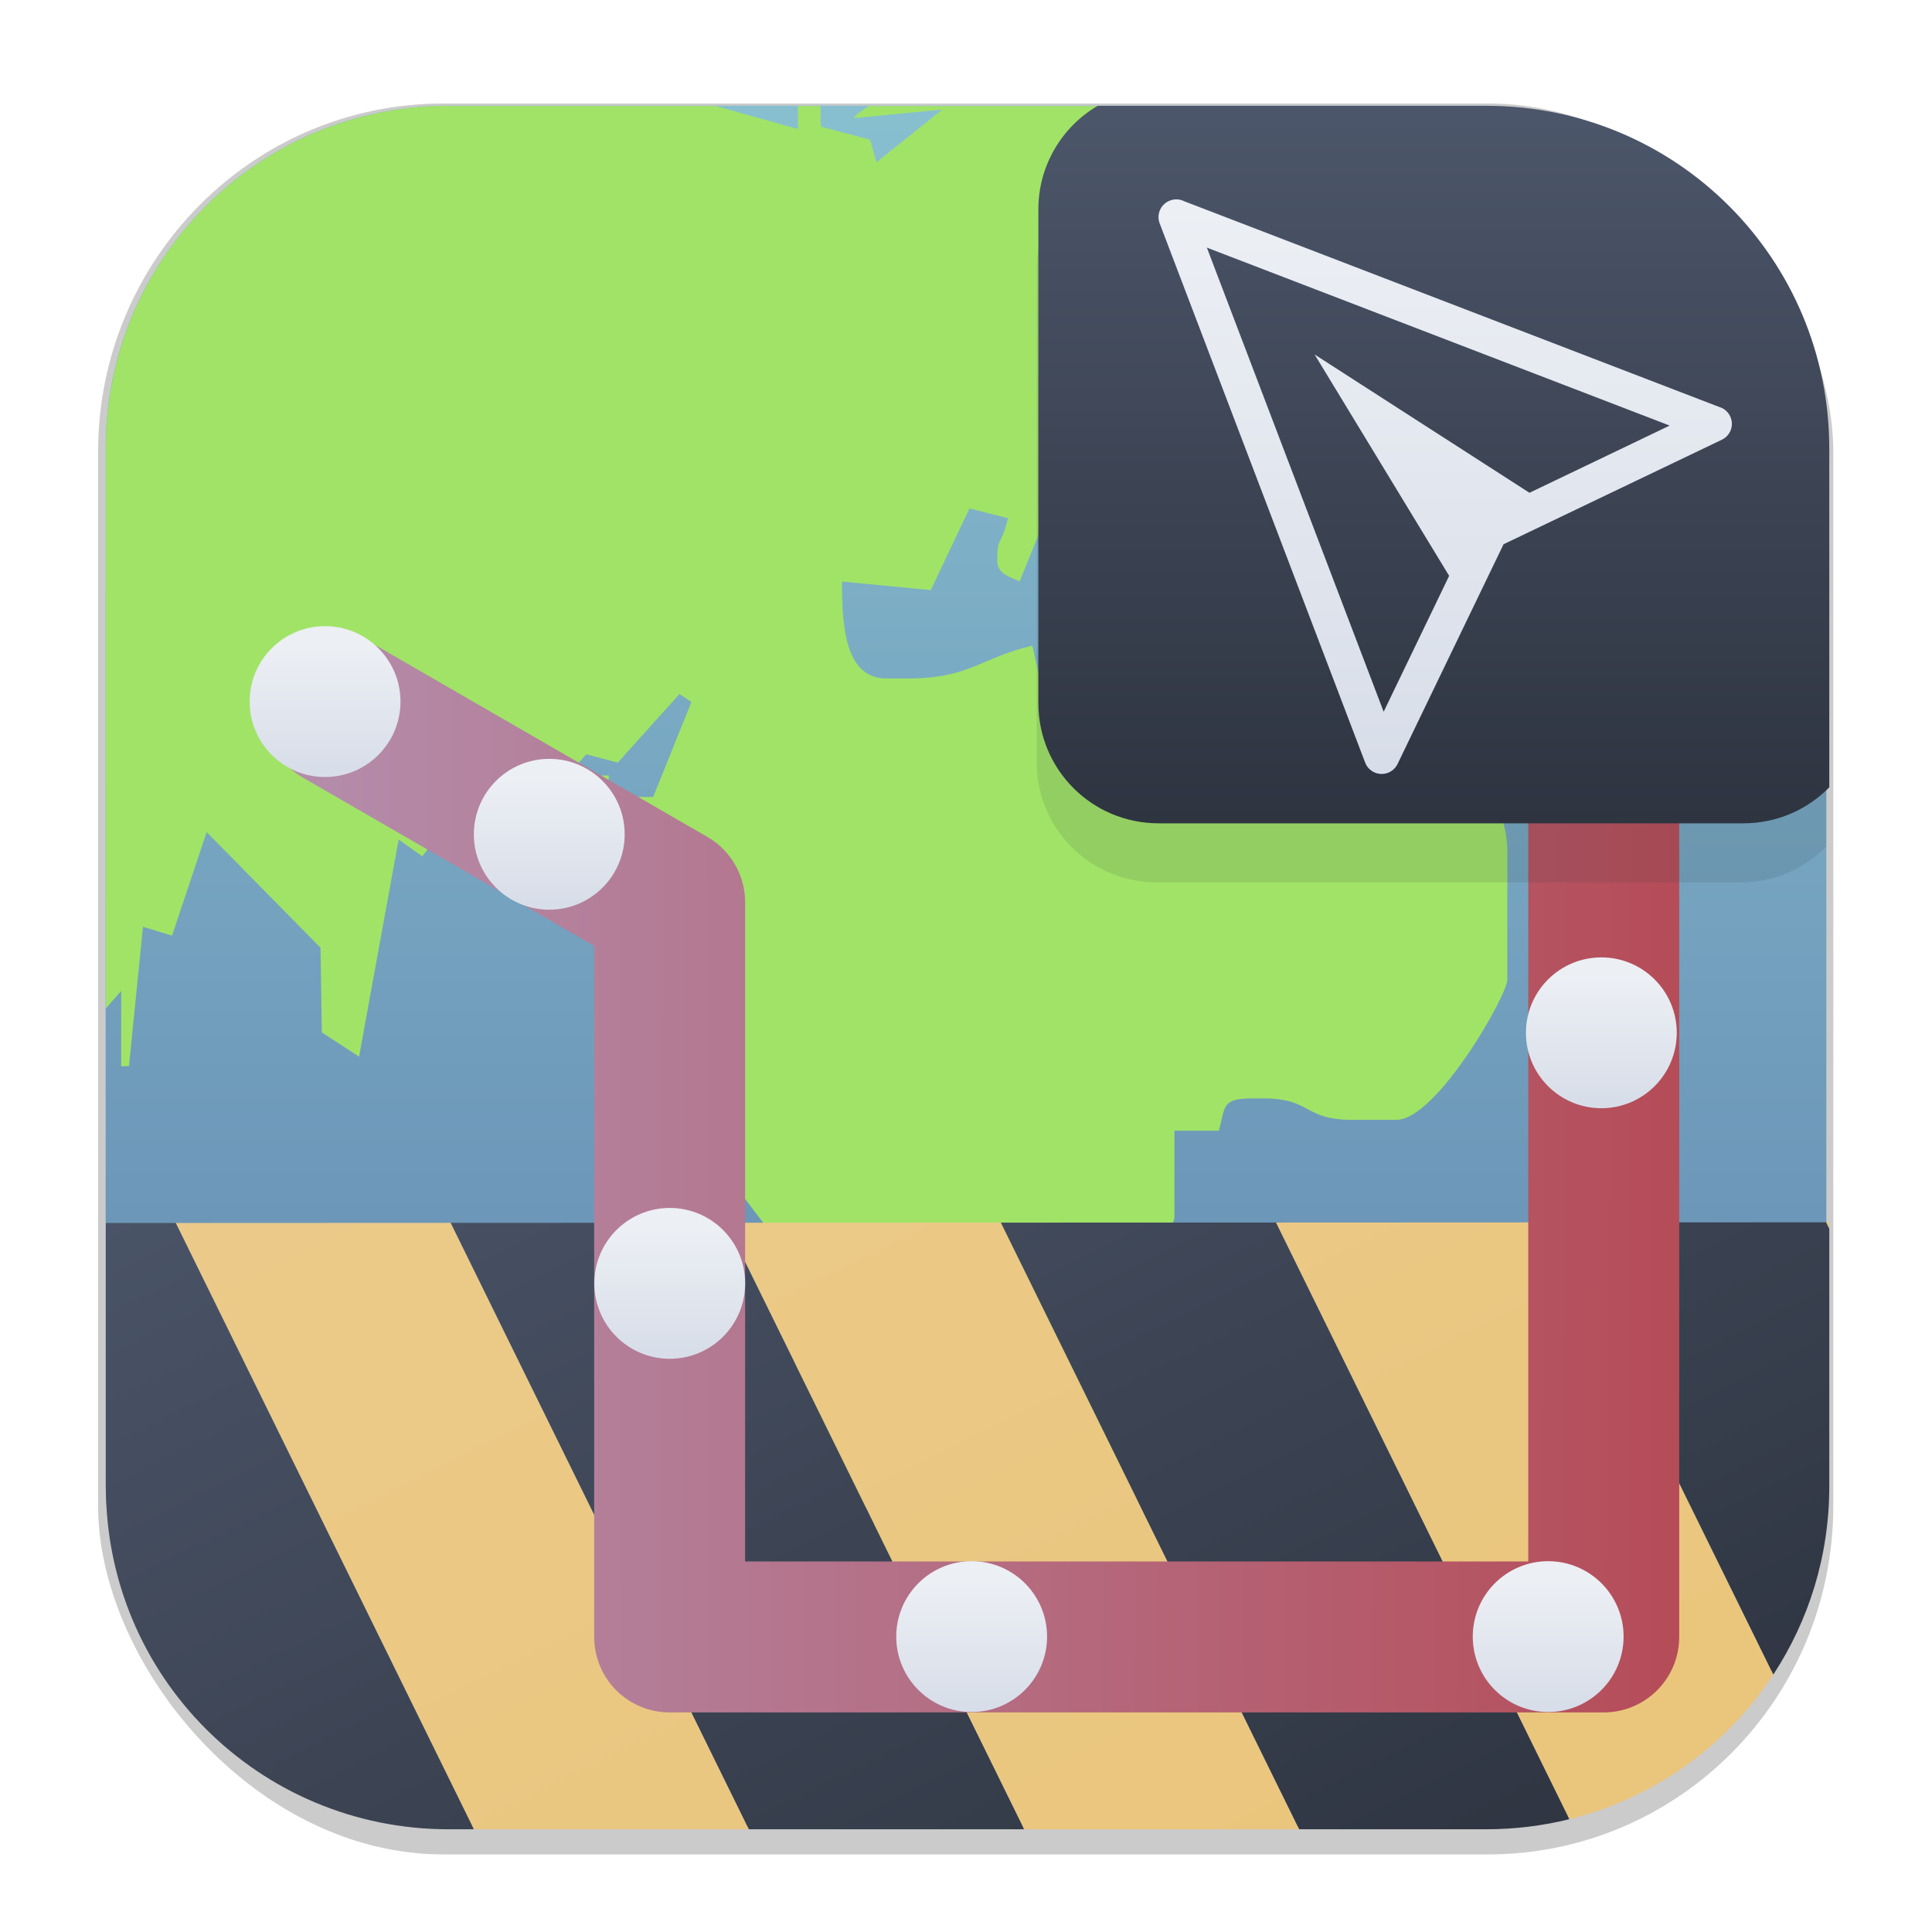 <svg width="64" height="64" version="1.1" viewBox="0 0 16.933 16.933" xmlns="http://www.w3.org/2000/svg" xmlns:xlink="http://www.w3.org/1999/xlink">
 <defs>
  <linearGradient id="linearGradient4503">
   <stop stop-color="#eceff4" offset="0"/>
   <stop stop-color="#d8dee9" offset="1"/>
  </linearGradient>
  <filter id="filter1178" x="-.048" y="-.048" width="1.096" height="1.096" color-interpolation-filters="sRGB">
   <feGaussianBlur stdDeviation="0.307"/>
  </filter>
  <linearGradient id="linearGradient1340" x1="8.664" x2="8.664" y1="15.931" y2=".794" gradientUnits="userSpaceOnUse">
   <stop stop-color="#5e81ac" offset="0"/>
   <stop stop-color="#88c0d0" offset="1"/>
  </linearGradient>
  <linearGradient id="linearGradient2496" x1="46.824" x2="46.824" y1="3.818" y2="27.137" gradientUnits="userSpaceOnUse">
   <stop stop-color="#4c566a" offset="0"/>
   <stop stop-color="#2e3440" offset="1"/>
  </linearGradient>
  <filter id="filter2746" x="-.103" y="-.113" width="1.206" height="1.226" color-interpolation-filters="sRGB">
   <feGaussianBlur stdDeviation="0.296"/>
  </filter>
  <linearGradient id="linearGradient2910" x1="12.494" x2="12.494" y1="1.717" y2="6.588" gradientTransform="translate(.212 .106)" gradientUnits="userSpaceOnUse">
   <stop stop-color="#eceff4" offset="0"/>
   <stop stop-color="#d8dee9" offset="1"/>
  </linearGradient>
  <linearGradient id="linearGradient3521" x1="2.326" x2="15.136" y1="10.296" y2="10.323" gradientUnits="userSpaceOnUse">
   <stop stop-color="#b48ead" offset="0"/>
   <stop stop-color="#b54a55" offset="1"/>
  </linearGradient>
  <linearGradient id="linearGradient4505" x1="2.843" x2="2.843" y1="5.664" y2="6.738" gradientUnits="userSpaceOnUse" xlink:href="#linearGradient4503"/>
  <linearGradient id="linearGradient5662" x1="2.843" x2="2.843" y1="5.664" y2="6.738" gradientTransform="translate(1.965 1.163)" gradientUnits="userSpaceOnUse" xlink:href="#linearGradient4503"/>
  <linearGradient id="linearGradient1590" x1="9.152" x2="9.152" y1="9.539" y2="16.475" gradientTransform="matrix(5.342 -2.634 2.817 5.728 -49.812 -4.657)" gradientUnits="userSpaceOnUse">
   <stop stop-color="#ebcb8b" offset="0"/>
   <stop stop-color="#eac57b" offset="1"/>
  </linearGradient>
  <linearGradient id="linearGradient1925" x1="9.152" x2="9.152" y1="9.539" y2="16.475" gradientTransform="matrix(5.342 -2.634 2.817 5.728 -49.812 -4.657)" gradientUnits="userSpaceOnUse">
   <stop stop-color="#4c566a" offset="0"/>
   <stop stop-color="#2e3440" offset="1"/>
  </linearGradient>
 </defs>
 <g stroke-linecap="round" stroke-linejoin="round">
  <rect transform="matrix(.991 0 0 1 .073 .002)" x=".794" y=".905" width="15.346" height="15.346" rx="3.053" ry="3.053" fill="#000000" filter="url(#filter1178)" opacity=".45" stroke-width="1.249" style="mix-blend-mode:normal"/>
  <rect x=".926" y=".926" width="15.081" height="15.081" rx="3" ry="3" fill="url(#linearGradient1340)" stroke-width="1.227"/>
  <rect x=".012" y=".006" width="16.924" height="16.927" fill="none" opacity=".15" stroke-width="1.052"/>
 </g>
 <style type="text/css"><![CDATA[
	.st0{fill-rule:evenodd;clip-rule:evenodd;fill:#A1E367;}
	.st1{fill-rule:evenodd;clip-rule:evenodd;fill:#2394E0;}
]]></style>
 <path class="st0" transform="scale(.265)" d="m14.84 3.5c-6.282 0-11.34 5.058-11.34 11.34v18.512l0.508-0.578v2.494l0.258-0.01 0.463-4.606 0.961 0.293 1.145-3.424 3.766 3.824 0.043 2.801 1.232 0.801 1.309-7.18 0.781 0.555 1.77-2.322 2.644 0.074 1.012-1.127 1.039 0.277 2.041-2.269 0.395 0.262-1.264 3.141h-1.469v-0.711h-0.73c-0.528 1.421-1.1 0.576-1.1 1.426 0 2.965 3.766 5.146 6.234 5.701-0.132 0.534-0.082 1.068-0.73 1.068-1.38 0-0.693-0.235-2.199-0.357 0.071 3.029 3.573 6.646 5.068 8.895l-0.67 4.641c-0.176 1.01 2.155 2.073 2.947 3.211l-0.379 1.779 1.07 0.422c0.187 1.827 2.014 3.852 4.064 3.852h2.199c0-2.5 1.836-6.074 1.836-7.842 0-1.501-0.73-1.704-0.73-3.562 0-1.72 1.83-4.184 1.83-4.633v-2.852h1.469c0.22-0.796 0.082-1.068 1.1-1.068h0.369c1.6 0 1.33 0.709 2.936 0.709h1.467c1.325 0 3.668-4.123 3.668-4.631v-4.273c0-1.843-1.737-3.851-2.936-4.631v-1.779l-1.65-1.629-0.918-0.15c-1.968 0-1.731-1.068-2.936-1.068h-3.299v2.494l-3.629 1.508-0.342-1.523c-1.644 0.374-2.072 1.084-4.096 1.084h-0.73c-1.391 0-1.469-1.795-1.469-3.205l2.936 0.283 1.281-2.703 1.272 0.326c-0.231 0.967-0.354 0.567-0.354 1.385 0 0.481 0.408 0.533 0.738 0.709l1.27-3.129 2.732-1.897 0.363 0.346-2.326 2.377c0.308 0.855 0.346 3.319 1.627 1.594l-1.197-0.562 2.99-3.045 1.793 0.68 1.77 1.645c0.187 1.325 0.555 1.992 1.984 1.992 0.951 0 0.381-0.24 1.838-0.357v-3.562h-3.299l1.072-2.373 0.395 0.236v-0.717l-5.359-2.398c0.099-0.748 0.225-0.347 0.225-1.164 0-0.048-0.358-0.706-0.369-0.717l-1.385 0.84 0.33-1.533 2.139 0.428 0.396-1.865c-0.936-0.478-2.489-1.616-3.897-2.547h-8.068c-0.241 0.143-0.424 0.281-0.518 0.404l2.941-0.287-2.182 1.746-0.209-0.748-1.627-0.434-0.016-0.682h-0.744v0.762l-2.717-0.762h-8.834z" fill="#a3be8c" stroke-width=".542"/>
 <g stroke-linecap="round">
  <g stroke-width="2.146">
   <path transform="scale(.265)" d="m60.395 40.426 0.105 0.213v-0.213h-0.105zm-9.098 0.004-9.098 0.004 9.703 19.734c2.814-0.694 5.207-2.433 6.748-4.785l-7.354-14.953zm-18.193 0.006-9.1 0.004 9.865 20.061h9.1l-9.865-20.064zm-18.197 0.008-9.096 0.004 9.859 20.053h9.1l-9.863-20.057z" fill="url(#linearGradient1590)"/>
   <path transform="scale(.265)" d="m60.395 40.426-9.098 0.004 7.354 14.953c1.169-1.784 1.85-3.919 1.85-6.221v-8.523l-0.105-0.213zm-18.195 0.008-9.098 0.002 9.867 20.064h6.193c0.946 0 1.863-0.116 2.74-0.332l-9.703-19.734zm-18.195 0.006-9.098 0.004 9.861 20.057h9.102l-9.865-20.061zm-20.504 0.008v8.715c0 6.282 5.058 11.338 11.34 11.338h0.83l-9.859-20.053h-2.311z" fill="url(#linearGradient1925)"/>
  </g>
  <path d="m2.988 6.244 2.881 1.664v6.439h8.187v-8.089" fill="none" stroke="url(#linearGradient3521)" stroke-linejoin="round" stroke-width="1.323"/>
  <path d="m9.605 1.455c-0.311 0.183-0.519 0.52-0.519 0.908v4.318c0 0.583 0.47 1.053 1.053 1.053h5.115c0.296 0 0.562-0.12 0.752-0.315v-2.963c0-1.662-1.338-3-3-3z" fill="#2e3440" filter="url(#filter2746)" opacity=".342" stroke-width=".265"/>
  <path transform="scale(.265)" d="m36.303 3.5c-1.175 0.69-1.961 1.965-1.961 3.432v16.32c0 2.205 1.776 3.978 3.981 3.978h19.334c1.117 0 2.122-0.455 2.844-1.191v-11.199c0-6.282-5.056-11.34-11.338-11.34h-12.859z" fill="url(#linearGradient2496)"/>
 </g>
 <path d="m10.577 2.17 4.057 1.56-1.229 0.589-1.883-1.212 1.179 1.94-0.574 1.191-1.55-4.069zm4.502 1.401-4.702-1.808a0.153 0.153 0 0 0-0.123-0.005 0.155 0.155 0 0 0-0.09 0.2l1.801 4.726a0.155 0.155 0 0 0 0.284 0.012l0.929-1.926 1.913-0.916a0.154 0.154 0 0 0-0.011-0.283z" fill="url(#linearGradient2910)" stroke-width=".041"/>
 <circle cx="2.849" cy="6.149" r=".661" fill="url(#linearGradient4505)" fill-rule="evenodd" stroke-width=".282"/>
 <circle id="circle5660" cx="4.814" cy="7.312" r=".661" fill="url(#linearGradient5662)" fill-rule="evenodd" stroke-width=".282"/>
 <use id="use5664" transform="translate(1.056 1.819)" width="100%" height="100%" xlink:href="#circle5660"/>
 <use id="use5666" transform="translate(0 2.117)" width="100%" height="100%" xlink:href="#use5664"/>
 <use id="use5668" transform="translate(0 2.646)" width="100%" height="100%" xlink:href="#use5666"/>
 <use id="use5670" transform="translate(2.646 .45)" width="100%" height="100%" xlink:href="#use5668"/>
 <use id="use5672" transform="translate(2.646)" width="100%" height="100%" xlink:href="#use5670"/>
 <use id="use5674" transform="translate(2.407)" width="100%" height="100%" xlink:href="#use5672"/>
 <use id="use5676" transform="translate(.466 -2.646)" width="100%" height="100%" xlink:href="#use5674"/>
 <use transform="translate(0 -2.646)" width="100%" height="100%" xlink:href="#use5676"/>
</svg>
